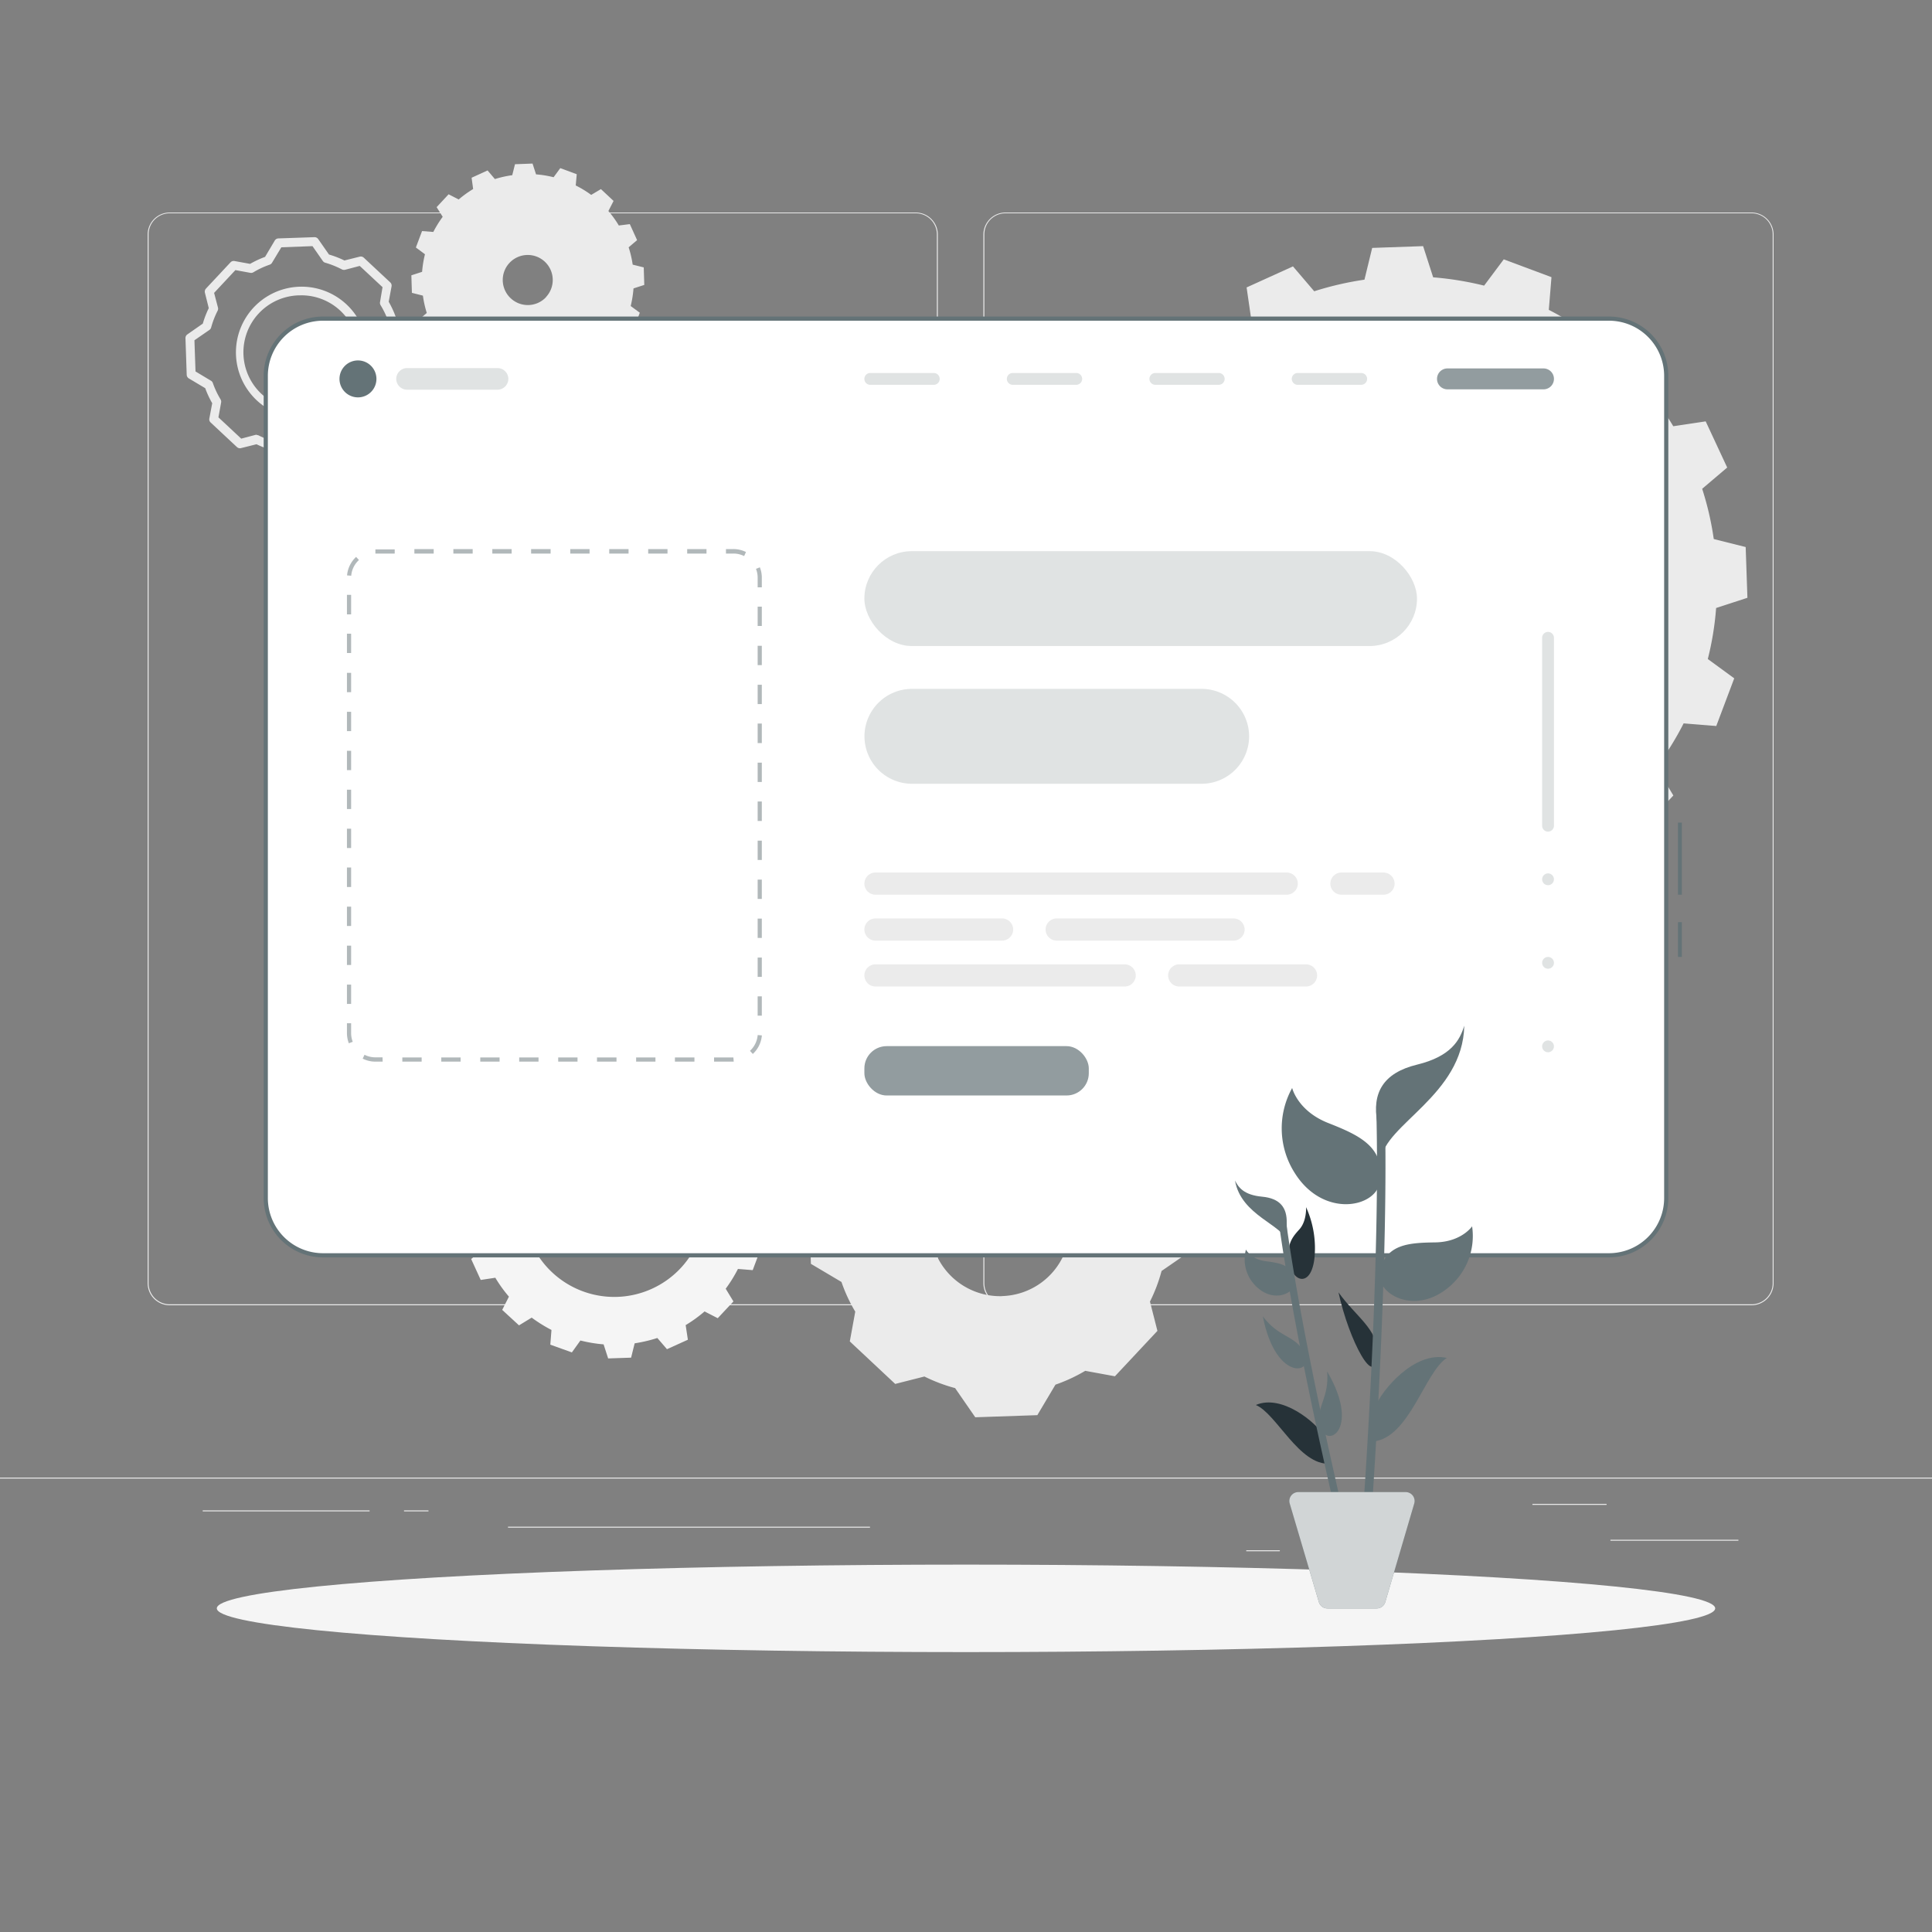 <svg xmlns="http://www.w3.org/2000/svg" viewBox="0 0 500 500"><rect x="0" y="0" width="500" height="500" fill="#808080" stroke="none"/><g id="freepik--background-complete--inject-6"><rect y="382.4" width="500" height="0.25" style="fill:#ebebeb"></rect><rect x="416.78" y="398.49" width="33.12" height="0.25" style="fill:#ebebeb"></rect><rect x="322.53" y="401.21" width="8.69" height="0.25" style="fill:#ebebeb"></rect><rect x="396.59" y="389.21" width="19.19" height="0.25" style="fill:#ebebeb"></rect><rect x="52.46" y="390.89" width="43.19" height="0.25" style="fill:#ebebeb"></rect><rect x="104.56" y="390.89" width="6.33" height="0.25" style="fill:#ebebeb"></rect><rect x="131.47" y="395.11" width="93.68" height="0.25" style="fill:#ebebeb"></rect><path d="M237,337.8H43.91a5.71,5.71,0,0,1-5.7-5.71V60.66A5.71,5.71,0,0,1,43.91,55H237a5.71,5.71,0,0,1,5.71,5.71V332.09A5.71,5.71,0,0,1,237,337.8ZM43.91,55.2a5.46,5.46,0,0,0-5.45,5.46V332.09a5.46,5.46,0,0,0,5.45,5.46H237a5.47,5.47,0,0,0,5.46-5.46V60.66A5.47,5.47,0,0,0,237,55.2Z" style="fill:#ebebeb"></path><path d="M453.31,337.8H260.21a5.72,5.72,0,0,1-5.71-5.71V60.66A5.72,5.72,0,0,1,260.21,55h193.1A5.71,5.71,0,0,1,459,60.66V332.09A5.71,5.71,0,0,1,453.31,337.8ZM260.21,55.2a5.47,5.47,0,0,0-5.46,5.46V332.09a5.47,5.47,0,0,0,5.46,5.46h193.1a5.47,5.47,0,0,0,5.46-5.46V60.66a5.47,5.47,0,0,0-5.46-5.46Z" style="fill:#ebebeb"></path><path d="M277.73,160.69l-.45-13.14,8.07-2.63a78,78,0,0,1,2.15-13.2l-6.84-5,4.64-12.35,8.46.69a77.64,77.64,0,0,1,7-11.35l-4.38-7.32,9-9.61L313,90.61a83.63,83.63,0,0,1,10.84-7.83l-1.22-8.39,12-5.45,5.5,6.44a81.73,81.73,0,0,1,13-3l2-8.22,13.18-.46,2.6,8.07a82.67,82.67,0,0,1,13.19,2.15l5.08-6.8,12.35,4.61-.69,8.46a80.47,80.47,0,0,1,11.35,7.07l7.28-4.38,9.65,9-3.87,7.59a78.21,78.21,0,0,1,7.8,10.84l8.39-1.26L447,121l-6.48,5.5a78.3,78.3,0,0,1,3,13l8.26,2.07.45,13.14-8.1,2.64a77.35,77.35,0,0,1-2.15,13.2l6.84,5-4.65,12.34-8.45-.68a77.37,77.37,0,0,1-7.05,11.35l4.39,7.31-9,9.62-7.56-3.88a80.81,80.81,0,0,1-10.84,7.84l1.26,8.39-12,5.44-5.53-6.44a80.66,80.66,0,0,1-13,3.05l-2,8.23-13.18.45-2.6-8.07a80.42,80.42,0,0,1-13.2-2.15l-5,6.8L328,230.58l.65-8.45a81.34,81.34,0,0,1-11.35-7.08L310,219.43l-9.65-9,3.87-7.6A77.61,77.61,0,0,1,296.4,192L288,193.28l-5.48-12,6.48-5.5a77.61,77.61,0,0,1-3.05-13Zm88.79,42.57a52.16,52.16,0,1,0-53.89-50.32A52.14,52.14,0,0,0,366.52,203.26Z" style="fill:#ebebeb"></path><path d="M119.77,316.43l-.2-5.92,3.64-1.19a35.67,35.67,0,0,1,1-5.95l-3.08-2.27,2.09-5.57,3.81.31a35,35,0,0,1,3.18-5.12l-2-3.3,4.07-4.33,3.4,1.75a37.78,37.78,0,0,1,4.89-3.54l-.55-3.78,5.41-2.46L147.9,278a37.46,37.46,0,0,1,5.87-1.38l.92-3.71,5.94-.2,1.17,3.64a36.21,36.21,0,0,1,5.95,1l2.29-3.07,5.57,2.08-.31,3.81a37.83,37.83,0,0,1,5.12,3.19l3.28-2,4.35,4-1.75,3.43a34.08,34.08,0,0,1,3.52,4.89l3.79-.57,2.47,5.41L193.16,301a35.8,35.8,0,0,1,1.37,5.87l3.73.93.2,5.93-3.65,1.19a35.34,35.34,0,0,1-1,5.95l3.08,2.27-2.09,5.57-3.82-.31a35.82,35.82,0,0,1-3.17,5.12l2,3.29-4.06,4.34-3.41-1.75a35.83,35.83,0,0,1-4.89,3.54l.57,3.78-5.41,2.45-2.49-2.9a37.72,37.72,0,0,1-5.87,1.38l-.92,3.71-5.94.2-1.18-3.64a36.38,36.38,0,0,1-6-1L148,350,142.42,348l.3-3.81A37.83,37.83,0,0,1,137.6,341l-3.28,2-4.35-4,1.74-3.43a34.87,34.87,0,0,1-3.52-4.89l-3.78.57-2.47-5.41,2.92-2.48a35.34,35.34,0,0,1-1.38-5.87Zm40,19.2a23.52,23.52,0,1,0-24.3-22.69A23.52,23.52,0,0,0,159.81,335.63Z" style="fill:#f5f5f5"></path><path d="M117.69,96,114.38,93l1.32-2.61A27.08,27.08,0,0,1,113,86.59l-2.9.44-1.87-4.14,2.22-1.9a26.73,26.73,0,0,1-1-4.48l-2.85-.72-.14-4.54,2.78-.9a28.2,28.2,0,0,1,.74-4.55l-2.35-1.75,1.6-4.25,2.91.23a28.25,28.25,0,0,1,2.43-3.92L113,53.61l3.1-3.33,2.61,1.34a28.32,28.32,0,0,1,3.74-2.7L122.05,46l4.13-1.89,1.9,2.23a27.83,27.83,0,0,1,4.49-1l.71-2.84,4.54-.17.91,2.8a26,26,0,0,1,4.54.74L145,43.51l4.26,1.58L149,48A26.58,26.58,0,0,1,153,50.44l2.52-1.5L158.79,52l-1.34,2.62a26,26,0,0,1,2.7,3.74L163,58l1.88,4.15L162.69,64a26.84,26.84,0,0,1,1.05,4.49l2.86.71.14,4.54-2.79.9a27.4,27.4,0,0,1-.73,4.56l2.36,1.73L164,85.18,161.06,85a28.15,28.15,0,0,1-2.43,3.91l1.51,2.51L157,94.7l-2.6-1.33a28.24,28.24,0,0,1-3.74,2.69l.43,2.89L147,100.84l-1.9-2.22a28.94,28.94,0,0,1-4.49,1l-.71,2.84-4.54.16-.91-2.79a26.86,26.86,0,0,1-4.54-.74l-1.74,2.35-4.26-1.59.23-2.92a26.69,26.69,0,0,1-3.91-2.43Zm23.62-19.13a6.47,6.47,0,1,0-9.15.31A6.46,6.46,0,0,0,141.31,76.91Z" style="fill:#ebebeb"></path><path d="M209.38,311l7.56-5.22v0a41.1,41.1,0,0,1,3-7.87l-1.94-7.61,11-11.75,7.72,1.42a41.28,41.28,0,0,1,7.64-3.57h0l4.7-7.9,16.06-.55,5.22,7.56h0a40.82,40.82,0,0,1,7.87,3l7.6-1.93,11.75,11-1.41,7.7h0a40.25,40.25,0,0,1,3.57,7.67l7.91,4.69.55,16.07-7.57,5.22a40.88,40.88,0,0,1-3,7.92h0l1.93,7.58-11,11.75-7.68-1.41a42.31,42.31,0,0,1-7.71,3.58h0l-4.69,7.89-16.06.55-5.22-7.55a42.43,42.43,0,0,1-7.94-3h0l-7.56,1.92-11.75-11,1.41-7.71a40.33,40.33,0,0,1-3.57-7.68h0l-7.91-4.69Zm50.06,24.42A18.07,18.07,0,1,0,240.76,318,18.08,18.08,0,0,0,259.44,335.44Z" style="fill:#ebebeb"></path><path d="M74.1,121a1.12,1.12,0,0,1-.93-.49l-2.79-4a26.06,26.06,0,0,1-4-1.54l-4,1a1.11,1.11,0,0,1-1.06-.27l-6.8-6.35a1.11,1.11,0,0,1-.35-1l.75-4a24.23,24.23,0,0,1-1.81-3.89l-4.23-2.52a1.15,1.15,0,0,1-.56-.93L48,87.54a1.15,1.15,0,0,1,.49-1l4-2.79a23.87,23.87,0,0,1,1.54-4l-1-4a1.17,1.17,0,0,1,.27-1.06l6.36-6.8a1.13,1.13,0,0,1,1-.34l4.06.74a25.27,25.27,0,0,1,3.88-1.81l2.51-4.23a1.13,1.13,0,0,1,.94-.55l9.3-.32a1.15,1.15,0,0,1,1,.49l2.79,4a25.43,25.43,0,0,1,4,1.54l4-1a1.15,1.15,0,0,1,1,.27L101,73.09a1.13,1.13,0,0,1,.34,1l-.74,4a25.61,25.61,0,0,1,1.81,3.9l4.23,2.51a1.12,1.12,0,0,1,.55.93l.32,9.31a1.14,1.14,0,0,1-.49,1l-4,2.8a25,25,0,0,1-1.53,4l1,4a1.14,1.14,0,0,1-.27,1.06l-6.35,6.8a1.16,1.16,0,0,1-1,.34l-4-.74a24.65,24.65,0,0,1-3.91,1.82l-2.51,4.22a1.13,1.13,0,0,1-.94.55l-9.3.32Zm-7.62-8.41a1.16,1.16,0,0,1,.51.12,22.32,22.32,0,0,0,4.38,1.68,1.13,1.13,0,0,1,.64.45l2.67,3.87,8.07-.27,2.39-4a1.19,1.19,0,0,1,.64-.51,23.06,23.06,0,0,0,4.23-2,1.15,1.15,0,0,1,.79-.14l3.83.7,5.51-5.9-1-3.79a1.17,1.17,0,0,1,.09-.8,22.11,22.11,0,0,0,1.67-4.36,1.1,1.1,0,0,1,.46-.64l3.87-2.67L105,86.21l-4-2.4a1.1,1.1,0,0,1-.49-.61,22.42,22.42,0,0,0-2-4.2,1.18,1.18,0,0,1-.16-.82L99,74.32l-5.9-5.5-3.8,1a1.23,1.23,0,0,1-.8-.09A22.91,22.91,0,0,0,84.2,68a1.16,1.16,0,0,1-.65-.45L80.87,63.7,72.81,64,70.4,68a1.05,1.05,0,0,1-.44.42l-.23.1a21.75,21.75,0,0,0-4.16,1.95,1.14,1.14,0,0,1-.79.14l-3.86-.71-5.51,5.9,1,3.8a1.16,1.16,0,0,1-.08.8,22.51,22.51,0,0,0-1.68,4.34,1.17,1.17,0,0,1-.46.65l-3.87,2.67.28,8.07,4,2.4a1.14,1.14,0,0,1,.49.61,22.43,22.43,0,0,0,2,4.23,1.15,1.15,0,0,1,.14.79l-.7,3.85,5.9,5.51,3.78-1A.86.86,0,0,1,66.48,112.54Zm33-34.16h0ZM77.76,108.19a17,17,0,1,1,.6,0h-.6Zm0-31.75h-.52a14.74,14.74,0,0,0,1,29.47h0a14.74,14.74,0,0,0-.49-29.48Z" style="fill:#ebebeb"></path></g><g id="freepik--Shadow--inject-6"><ellipse id="freepik--path--inject-6" cx="250" cy="416.24" rx="193.89" ry="11.32" style="fill:#f5f5f5"></ellipse></g><g id="freepik--Website--inject-6"><rect x="68.78" y="82.46" width="362.44" height="242.41" rx="14.81" style="fill:#fff"></rect><path d="M435.26,247.65h-1v-9h1Zm0-16.1h-1V212.89h1Z" style="fill:#647377"></path><path d="M416.41,325.41H83.59a15.37,15.37,0,0,1-15.35-15.35V97.27A15.36,15.36,0,0,1,83.59,81.92H416.41a15.36,15.36,0,0,1,15.35,15.35V310.06A15.37,15.37,0,0,1,416.41,325.41ZM83.59,83A14.28,14.28,0,0,0,69.32,97.27V310.06a14.28,14.28,0,0,0,14.27,14.27H416.41a14.28,14.28,0,0,0,14.27-14.27V97.27A14.28,14.28,0,0,0,416.41,83Z" style="fill:#647377"></path><path d="M189.8,274.75h-5v-1.08h5l.09,1.08Zm-10.08,0h-5.05v-1.08h5.05Zm-10.09,0h-5v-1.08h5Zm-10.08,0H154.5v-1.08h5.05Zm-10.09,0h-5v-1.08h5Zm-10.09,0h-5v-1.08h5Zm-10.08,0h-5v-1.08h5Zm-10.09,0h-5v-1.08h5Zm-10.08,0h-5v-1.08h5Zm-10.09,0H97.15a7.24,7.24,0,0,1-3.29-.78l.48-1a6.22,6.22,0,0,0,2.81.67H99Zm95.79-2-.73-.79a6.26,6.26,0,0,0,2-4.09l1.08.09A7.36,7.36,0,0,1,194.82,272.77ZM90.28,270a7.5,7.5,0,0,1-.49-2.65v-2.54h1.08v2.54a6.21,6.21,0,0,0,.42,2.26Zm106.88-7.15h-1.08v-5h1.08ZM90.87,259.81H89.79v-5h1.08Zm106.29-7h-1.08v-5h1.08ZM90.87,249.73H89.79v-5h1.08Zm106.29-7h-1.08v-5h1.08ZM90.87,239.64H89.79v-5h1.08Zm106.29-7h-1.08v-5h1.08ZM90.87,229.56H89.79v-5.05h1.08Zm106.29-7h-1.08v-5h1.08ZM90.87,219.47H89.79v-5h1.08Zm106.29-7h-1.08v-5.05h1.08ZM90.87,209.38H89.79v-5h1.08Zm106.29-7h-1.08v-5h1.08ZM90.87,199.3H89.79v-5h1.08Zm106.29-7h-1.08v-5.05h1.08ZM90.87,189.21H89.79v-5h1.08Zm106.29-7h-1.08v-5h1.08ZM90.87,179.13H89.79v-5h1.08Zm106.29-7h-1.08v-5h1.08ZM90.87,169H89.79v-5h1.08Zm106.29-7h-1.08v-5h1.08ZM90.87,159H89.79v-5.05h1.08Zm106.29-7h-1.08v-2.49a6.17,6.17,0,0,0-.43-2.29l1-.4a7.26,7.26,0,0,1,.51,2.69Zm-106.26-3-1.08-.09a7.38,7.38,0,0,1,2.34-4.78l.74.8A6.2,6.2,0,0,0,90.9,148.92Zm101.68-5.09a6.21,6.21,0,0,0-2.78-.65h-1.92V142.1h1.92a7.36,7.36,0,0,1,3.26.76Zm-9.74-.65h-5V142.1h5Zm-10.09,0h-5V142.1h5Zm-10.08,0h-5V142.1h5Zm-10.09,0h-5V142.1h5Zm-10.08,0h-5.05V142.1h5.05Zm-10.09,0h-5V142.1h5Zm-10.08,0h-5V142.1h5Zm-10.09,0h-5V142.1h5Zm-10.09,0h-5l0-1.08h5Z" style="fill:#647377;opacity:0.5"></path><path d="M97.42,98.06a4.78,4.78,0,1,1-4.77-4.78A4.78,4.78,0,0,1,97.42,98.06Z" style="fill:#647377"></path><path d="M128.76,100.85H105.35a2.81,2.81,0,0,1-2.8-2.79h0a2.81,2.81,0,0,1,2.8-2.8h23.41a2.81,2.81,0,0,1,2.8,2.8h0A2.81,2.81,0,0,1,128.76,100.85Z" style="fill:#647377;opacity:0.2"></path><path d="M241.66,99.59H225.23a1.53,1.53,0,0,1-1.53-1.53h0a1.52,1.52,0,0,1,1.53-1.53h16.43a1.52,1.52,0,0,1,1.53,1.53h0A1.53,1.53,0,0,1,241.66,99.59Z" style="fill:#647377;opacity:0.2"></path><path d="M278.53,99.59H262.1a1.54,1.54,0,0,1-1.53-1.53h0a1.53,1.53,0,0,1,1.53-1.53h16.43a1.52,1.52,0,0,1,1.53,1.53h0A1.53,1.53,0,0,1,278.53,99.59Z" style="fill:#647377;opacity:0.2"></path><path d="M315.4,99.59H299a1.54,1.54,0,0,1-1.53-1.53h0A1.53,1.53,0,0,1,299,96.53H315.4a1.53,1.53,0,0,1,1.54,1.53h0A1.54,1.54,0,0,1,315.4,99.59Z" style="fill:#647377;opacity:0.2"></path><path d="M352.28,99.59H335.84a1.54,1.54,0,0,1-1.53-1.53h0a1.53,1.53,0,0,1,1.53-1.53h16.44a1.53,1.53,0,0,1,1.53,1.53h0A1.54,1.54,0,0,1,352.28,99.59Z" style="fill:#647377;opacity:0.2"></path><path d="M399.46,100.76H374.6a2.7,2.7,0,0,1-2.7-2.7h0a2.7,2.7,0,0,1,2.7-2.71h24.86a2.7,2.7,0,0,1,2.7,2.71h0A2.7,2.7,0,0,1,399.46,100.76Z" style="fill:#647377;opacity:0.7"></path><rect x="223.7" y="270.74" width="58.08" height="12.77" rx="5.76" style="fill:#647377;opacity:0.7"></rect><path d="M399.1,213.69V165.07a1.52,1.52,0,0,1,1.53-1.53h0a1.53,1.53,0,0,1,1.53,1.53v48.62a1.53,1.53,0,0,1-1.53,1.53h0A1.52,1.52,0,0,1,399.1,213.69Z" style="fill:#647377;opacity:0.2"></path><circle cx="400.63" cy="227.56" r="1.53" style="fill:#647377;opacity:0.2"></circle><circle cx="400.63" cy="249.18" r="1.53" style="fill:#647377;opacity:0.2"></circle><circle cx="400.63" cy="270.8" r="1.53" style="fill:#647377;opacity:0.2"></circle><rect x="223.7" y="142.64" width="143.02" height="24.55" rx="12.28" style="fill:#647377;opacity:0.2"></rect><path d="M311,202.84H236a12.31,12.31,0,0,1-12.28-12.28h0A12.31,12.31,0,0,1,236,178.28h75a12.31,12.31,0,0,1,12.27,12.28h0A12.31,12.31,0,0,1,311,202.84Z" style="fill:#647377;opacity:0.2"></path><path d="M333,231.55H226.57a2.88,2.88,0,0,1-2.87-2.87h0a2.88,2.88,0,0,1,2.87-2.87H333a2.88,2.88,0,0,1,2.87,2.87h0A2.88,2.88,0,0,1,333,231.55Z" style="fill:#ebebeb"></path><path d="M358.05,231.55H347.16a2.88,2.88,0,0,1-2.87-2.87h0a2.88,2.88,0,0,1,2.87-2.87h10.89a2.88,2.88,0,0,1,2.87,2.87h0A2.88,2.88,0,0,1,358.05,231.55Z" style="fill:#ebebeb"></path><path d="M273.47,237.69h45.77a2.88,2.88,0,0,1,2.87,2.87h0a2.88,2.88,0,0,1-2.87,2.87H273.47a2.88,2.88,0,0,1-2.87-2.87h0A2.88,2.88,0,0,1,273.47,237.69Z" style="fill:#ebebeb"></path><path d="M226.57,237.69h32.77a2.88,2.88,0,0,1,2.87,2.87h0a2.88,2.88,0,0,1-2.87,2.87H226.57a2.88,2.88,0,0,1-2.87-2.87h0A2.88,2.88,0,0,1,226.57,237.69Z" style="fill:#ebebeb"></path><path d="M291.06,255.31H226.57a2.88,2.88,0,0,1-2.87-2.87h0a2.88,2.88,0,0,1,2.87-2.87h64.49a2.88,2.88,0,0,1,2.87,2.87h0A2.88,2.88,0,0,1,291.06,255.31Z" style="fill:#ebebeb"></path><path d="M338,255.31H305.18a2.88,2.88,0,0,1-2.87-2.87h0a2.88,2.88,0,0,1,2.87-2.87H338a2.88,2.88,0,0,1,2.87,2.87h0A2.88,2.88,0,0,1,338,255.31Z" style="fill:#ebebeb"></path></g><g id="freepik--Plant--inject-6"><path d="M334,327.82c-1.39-5.42.29-7.48,2.26-9.64s1.75-5.77,1.75-5.77a25.72,25.72,0,0,1,2.16,13.31C339.28,332.94,335,331.78,334,327.82Z" style="fill:#263238"></path><path d="M342.59,371.52c-2.07-3.47-10.89-10.79-17.58-7.91,5.35,2.22,11.25,15.75,19.17,15.18Z" style="fill:#263238"></path><path d="M348.81,401.56a1,1,0,0,1-.91-.72c-1.29-5.29-12.72-52.69-17.2-86.34a1,1,0,0,1,.81-1.06.93.93,0,0,1,1.06.81c4.46,33.55,15.87,80.87,17.16,86.15a1,1,0,0,1-.69,1.14Z" style="fill:#647377"></path><path d="M333,316.54c.12-4-1.73-6.41-6.38-6.84s-6.12-2.37-7-4.18c1.57,9.14,12.53,11.43,13.59,15.94C333,318.08,333,316.54,333,316.54Z" style="fill:#647377"></path><path d="M335.11,331.62c-.38-4.16-3.74-4.73-7.57-5.23s-5.09-3-5.09-3a9.72,9.72,0,0,0,2.77,9.65C329.73,337.36,335.39,334.66,335.11,331.62Z" style="fill:#647377"></path><path d="M341.47,368.35c-.66-4.65,2.53-6.57,2-13.4C352.64,370.56,342.51,375.64,341.47,368.35Z" style="fill:#647377"></path><path d="M337.2,349.39c-2.58-3.93-6.24-3.26-10.38-8.71C330.28,358.43,341.24,355.54,337.2,349.39Z" style="fill:#647377"></path><path d="M356.45,350.32c.23-6.28-5.59-9.59-10.05-15.86C349.11,346.94,356.09,360.16,356.45,350.32Z" style="fill:#263238"></path><path d="M353.59,395.91h-.09a1.1,1.1,0,0,1-1-1.19c1-13.19,4.72-70,3.69-107.18a1.1,1.1,0,0,1,1.07-1.13,1.07,1.07,0,0,1,1.13,1.07c1,37.26-2.65,94.2-3.69,107.41A1.11,1.11,0,0,1,353.59,395.91Z" style="fill:#647377"></path><path d="M356.44,290.53c-1.4-7.61,1.45-12.85,10.28-15s11.09-6.34,12.23-10.08c-.34,18-20.76,25.65-21.49,34.65C356.89,293.49,356.44,290.53,356.44,290.53Z" style="fill:#647377"></path><path d="M357.12,305.9c1.41-9.12-5.47-12.14-13.39-15.27s-9.32-9.06-9.32-9.06a21.51,21.51,0,0,0,.76,22.14C342.53,315.29,356.09,312.55,357.12,305.9Z" style="fill:#647377"></path><path d="M357.08,329.18c1.51-7.23,7.53-7.55,14.35-7.65s9.55-4.16,9.55-4.16a17.23,17.23,0,0,1-6.83,16.38C365.36,340.35,356,334.46,357.08,329.18Z" style="fill:#647377"></path><path d="M355.8,364.31c1.66-4.45,10.29-14.78,18.63-12.88-5.71,3.7-9.66,20.58-18.93,21.61C355.76,365.58,355.8,364.31,355.8,364.31Z" style="fill:#647377"></path><path d="M363.78,386.15H336a2.31,2.31,0,0,0-2.21,3l7.53,25.45a2.3,2.3,0,0,0,2.21,1.66h12.77a2.3,2.3,0,0,0,2.21-1.66L366,389.12A2.31,2.31,0,0,0,363.78,386.15Z" style="fill:#647377"></path><path d="M363.78,386.15H336a2.31,2.31,0,0,0-2.21,3l7.53,25.45a2.3,2.3,0,0,0,2.21,1.66h12.77a2.3,2.3,0,0,0,2.21-1.66L366,389.12A2.31,2.31,0,0,0,363.78,386.15Z" style="fill:#647377;opacity:0.2"></path><path d="M363.78,386.15H336a2.31,2.31,0,0,0-2.21,3l7.53,25.45a2.3,2.3,0,0,0,2.21,1.66h12.77a2.3,2.3,0,0,0,2.21-1.66L366,389.12A2.31,2.31,0,0,0,363.78,386.15Z" style="fill:#fff;opacity:0.7"></path></g></svg>